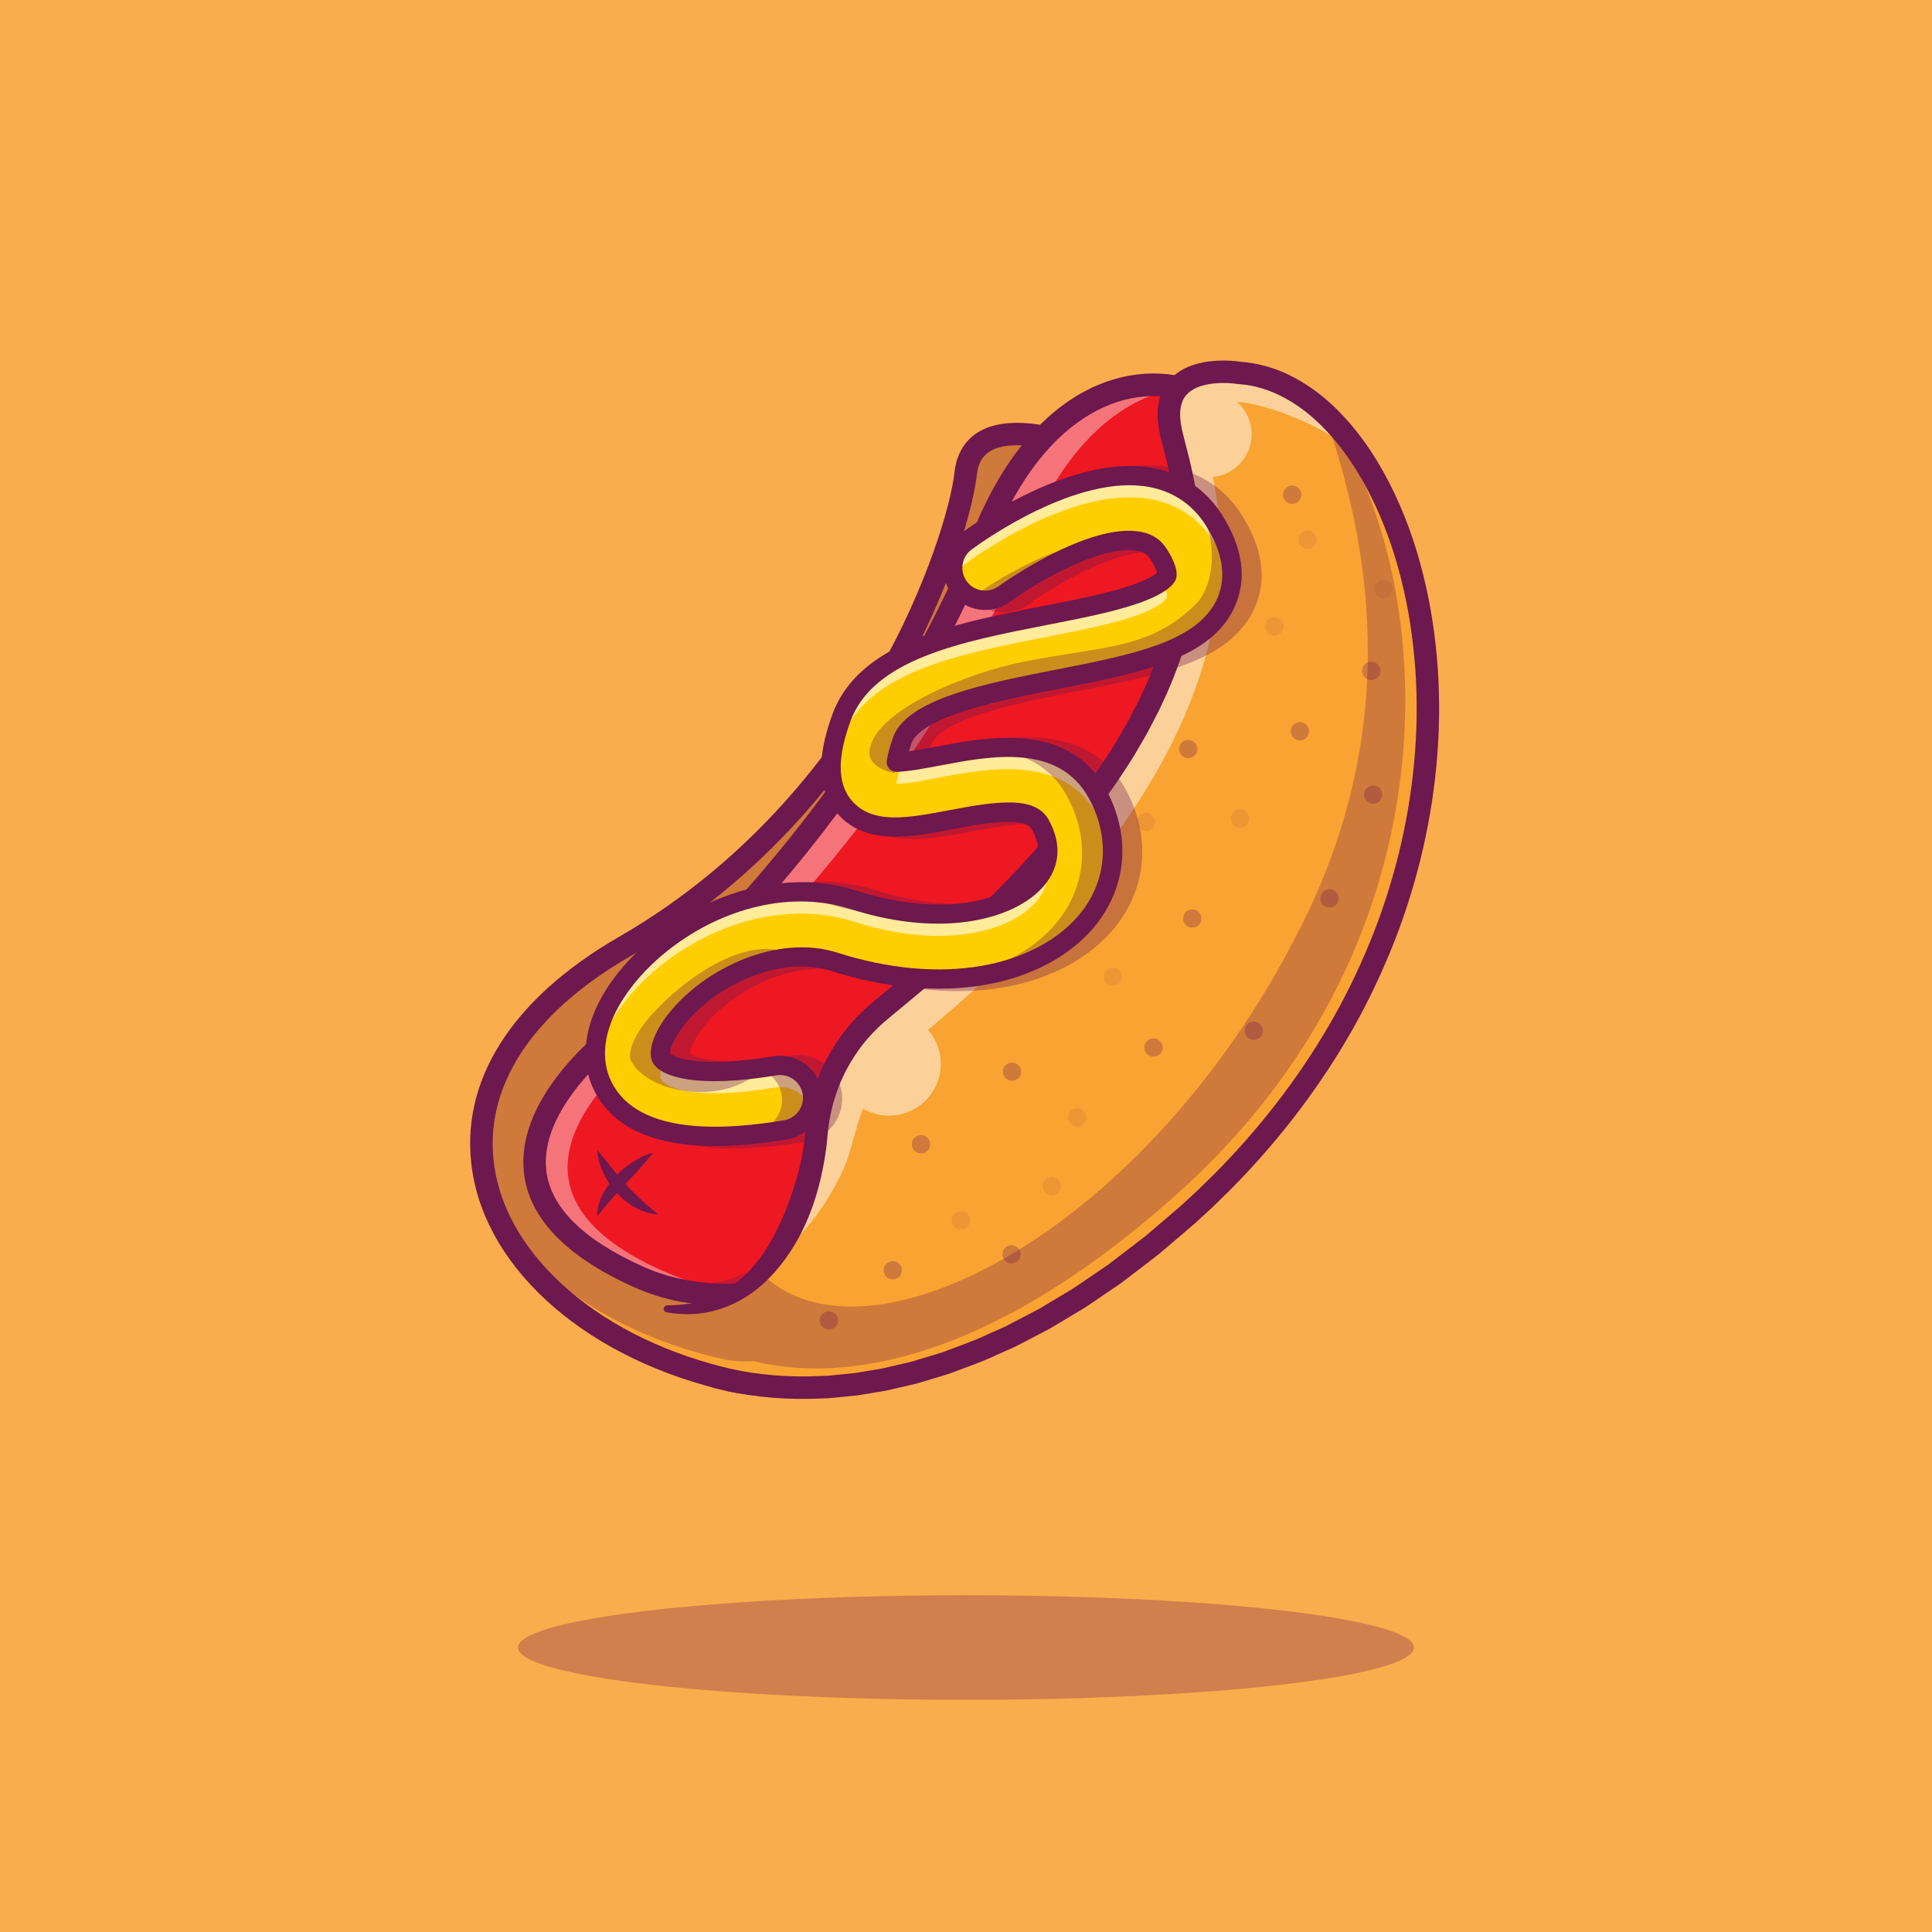 <?xml version="1.0" encoding="utf-8"?>
<!-- Generator: Adobe Illustrator 27.5.0, SVG Export Plug-In . SVG Version: 6.00 Build 0)  -->
<svg version="1.1" id="Layer_1" xmlns="http://www.w3.org/2000/svg" xmlns:xlink="http://www.w3.org/1999/xlink" x="0px" y="0px"
	 viewBox="0 0 4000 4000" style="enable-background:new 0 0 4000 4000;" xml:space="preserve">
<g>
	<g>
		<g>
			<rect style="fill:#FAAD4C;" width="4000" height="4000"/>
		</g>
	</g>
	<g>
		<g style="opacity:0.3;">
			<g>
				<ellipse style="fill:#6D184E;" cx="2000" cy="3411.042" rx="927.534" ry="108.3"/>
			</g>
		</g>
	</g>
	<g>
		<g>
			<g>
				<path style="fill:#F9A332;" d="M2194.072,912.769c0,0-180.458-60.032-194.566,66.545
					c-14.108,126.577-180.887,677.775-705.952,980.264s-292.333,783.146,222.979,899.163S3307.492,1035.241,2194.072,912.769z"/>
			</g>
		</g>
		<g>
			<g>
				<path style="fill:#6D184E;" d="M1563.732,2887.074c-18.15,0-35.586-1.88-52.307-5.645
					c-142.93-32.178-268.916-92.656-364.338-174.897c-95.166-82.021-153.75-179.941-169.414-283.169
					c-27.778-183.032,80.283-354.897,304.273-483.936c275.635-158.794,443.611-385.361,535.989-547.461
					c102.317-179.546,150.82-346.689,158.457-415.229c3.987-35.767,20.283-63.755,47.124-80.933
					c60.701-38.857,158.23-11.226,175.417-5.898c218.481,24.585,361.499,118.516,425.078,279.209
					c136.489,344.98-134.604,925.776-472.939,1321.201c-111.616,130.454-226.824,235.679-333.172,304.302
					C1722.604,2856.113,1637.382,2887.07,1563.732,2887.074z M2105.79,921.83c-21.165,0-41.98,3.389-57.256,13.188
					c-14.995,9.619-23.469,24.951-25.913,46.875c-6.941,62.271-50.205,232.935-164.275,433.101
					c-95.229,167.109-268.503,400.732-553.184,564.736c-206.23,118.809-306.204,273.882-281.501,436.655
					c13.975,92.095,67.156,180.239,153.794,254.912c89.661,77.275,208.677,134.243,344.185,164.751
					c140.881,31.758,368.525-112.344,594.087-375.972c168.286-196.685,315.41-437.192,403.645-659.854
					c99.619-251.392,120.845-463.706,61.384-613.994c-56.96-143.975-187.917-228.198-389.229-250.342
					c-1.631-0.181-3.24-0.532-4.797-1.05C2171.393,929.775,2138.188,921.83,2105.79,921.83z"/>
			</g>
		</g>
		<g>
			<g>
				<path style="fill:#EE1822;" d="M1288.895,2128.382c0,0,500.688-405.422,747.515-1019.662s907.975-266.749,583.875,555.829
					c-332.454,843.781-969.958,1126.263-1297.514,979.446C857.419,2435.415,1288.895,2128.382,1288.895,2128.382z"/>
			</g>
		</g>
		<g style="opacity:0.4;">
			<g>
				<path style="fill:#FFFFFF;" d="M1413.822,2648.368c-516.43-197.284-33.876-515.613-33.876-515.613
					s500.688-405.422,747.515-1019.662c76.315-189.916,192.238-287.856,306.403-308.278
					c-144.983-41.123-318.406,48.26-420.685,302.789c-246.827,614.241-747.515,1019.662-747.515,1019.662
					s-431.476,307.032,33.876,515.613c62.943,28.212,137.36,40.503,218.829,36.074
					C1480.947,2672.933,1446.642,2660.906,1413.822,2648.368z"/>
			</g>
		</g>
		<g>
			<g>
				<path style="fill:#6D184E;" d="M1509.633,2704.506c-71.465,0-137.844-13.057-196.372-39.287
					c-142.393-63.823-219.36-144.429-228.77-239.58c-16.164-163.521,175.208-304.893,190.264-315.737
					c8.784-7.202,130.42-107.9,278.542-277.134c140.93-161.016,335.403-418.838,461.533-732.72
					c118.845-295.752,324.663-367.402,475.933-307.207c108.435,43.149,189.778,151.343,223.171,296.846
					c38.01,165.615,13.11,367.349-72.012,583.389c-186.653,473.735-494.521,827.29-844.663,970.01
					C1697.011,2683.949,1599.315,2704.506,1509.633,2704.506z M1302.391,2147.323c-1.855,1.323-185.505,134.092-171.599,273.833
					c7.69,77.3,75.483,145.132,201.492,201.611c120.271,53.916,279.165,45.825,447.419-22.759
					c338.43-137.944,636.924-482.017,818.943-943.984c103.171-261.855,94.985-446.851,69.951-555.938
					c-29.922-130.376-101.011-226.611-195.034-264.028c-129.817-51.641-308.667,15.298-415.574,281.333
					c-128.721,320.332-326.856,582.935-470.4,746.821c-155.549,177.593-278.884,278.057-284.058,282.246
					C1303.161,2146.757,1302.78,2147.045,1302.391,2147.323L1302.391,2147.323z M1288.895,2128.383h0.049H1288.895z"/>
			</g>
		</g>
		<g>
			<g>
				<g>
					<path style="fill:#6D184E;" d="M1236.646,2381.301c10.58,12.633,20.079,24.709,29.714,36.516
						c9.59,11.793,19.282,23.107,29.246,34.05c9.873,11.063,20.348,21.392,31.338,31.55c2.793,2.48,5.54,5.078,8.31,7.709
						c2.932,2.357,5.837,4.834,8.756,7.386c5.672,5.454,12.171,9.587,18.203,15.591c-4.098-0.248-8.149-0.846-12.231-1.521
						c-2.062-0.294-4.077-0.728-6.129-1.115c-1.996-0.499-3.909-1.189-5.885-1.785c-3.899-1.29-7.814-2.657-11.701-4.143
						c-3.726-1.731-7.403-3.611-11.073-5.544c-14.485-7.98-27.733-18.401-38.684-30.729c-11.087-12.213-20.361-25.967-27.339-40.745
						C1242.35,2413.715,1237.273,2397.91,1236.646,2381.301z"/>
				</g>
			</g>
			<g>
				<g>
					<path style="fill:#6D184E;" d="M1351.51,2386.819c-9.246,12.681-18.966,23.792-28.758,34.644
						c-9.779,10.822-19.726,21.16-29.434,31.563c-9.639,10.449-19.391,20.648-28.776,31.315
						c-9.338,10.745-18.301,21.625-28.014,34.077c-0.587-15.778,4.273-31.3,11.099-45.337c7.046-13.992,16.417-26.505,26.882-37.765
						c10.523-11.224,22.417-20.945,35.167-29.315C1322.524,2397.789,1336.196,2390.676,1351.51,2386.819z"/>
				</g>
			</g>
		</g>
		<g>
			<g>
				<path style="fill:#F9A332;" d="M2564.849,771.898c0,0-174.531-29.081-140.423,122.614
					c32.335,143.806,205.74,545.5-599.055,1195.404c-79.174,63.936-127.206,158.028-135.262,259.474
					c-10.039,126.419-56.439,369.392-275.008,347.334c-163.064-16.456,261.215,522.543,1045.38-182.903
					S2956.947,795.906,2564.849,771.898z"/>
			</g>
		</g>
		<g>
			<g style="opacity:0.3;">
				<g>
					<g style="opacity:0.3;">
						<g>
							
								<ellipse transform="matrix(0.431 -0.902 0.902 0.431 -1146.759 3233.015)" style="fill:#6D184E;" cx="1990.039" cy="2525.759" rx="18.951" ry="18.951"/>
						</g>
					</g>
				</g>
			</g>
			<g style="opacity:0.3;">
				<g>
					<g style="opacity:0.3;">
						<g>
							
								<ellipse transform="matrix(0.94 -0.34 0.34 0.94 -653.966 896.619)" style="fill:#6D184E;" cx="2231.006" cy="2314.028" rx="18.951" ry="18.951"/>
						</g>
					</g>
				</g>
			</g>
			<g style="opacity:0.3;">
				<g>
					<g style="opacity:0.3;">
						<g>
							
								<ellipse transform="matrix(0.431 -0.902 0.902 0.431 -975.575 3362.603)" style="fill:#6D184E;" cx="2178.38" cy="2454.823" rx="18.951" ry="18.951"/>
						</g>
					</g>
				</g>
			</g>
			<g>
				<g>
					<g style="opacity:0.3;">
						<g>
							<circle style="fill:#6D184E;" cx="2095.299" cy="2218.897" r="18.951"/>
						</g>
					</g>
				</g>
			</g>
			<g>
				<g>
					<g style="opacity:0.3;">
						<g>
							
								<ellipse transform="matrix(0.053 -0.999 0.999 0.053 93.827 4438.974)" style="fill:#6D184E;" cx="2387.541" cy="2170.013" rx="18.951" ry="18.951"/>
						</g>
					</g>
				</g>
			</g>
			<g>
				<g>
					<g style="opacity:0.3;">
						<g>
							<circle style="fill:#6D184E;" cx="2468.433" cy="1901.636" r="18.951"/>
						</g>
					</g>
				</g>
			</g>
			<g style="opacity:0.3;">
				<g>
					<g style="opacity:0.3;">
						<g>
							<circle style="fill:#6D184E;" cx="2303.781" cy="2022.024" r="18.951"/>
						</g>
					</g>
				</g>
			</g>
			<g>
				<g>
					<g style="opacity:0.3;">
						<g>
							
								<ellipse transform="matrix(0.757 -0.654 0.654 0.757 -546.197 2251.622)" style="fill:#6D184E;" cx="2751.29" cy="1859.465" rx="18.951" ry="18.951"/>
						</g>
					</g>
				</g>
			</g>
			<g>
				<g>
					<g style="opacity:0.3;">
						<g>
							
								<ellipse transform="matrix(0.997 -0.075 0.075 0.997 -106.578 207.716)" style="fill:#6D184E;" cx="2692.54" cy="1512.72" rx="18.951" ry="18.951"/>
						</g>
					</g>
				</g>
			</g>
			<g style="opacity:0.3;">
				<g>
					<g style="opacity:0.3;">
						<g>
							
								<ellipse transform="matrix(0.997 -0.082 0.082 0.997 -130.126 215.868)" style="fill:#6D184E;" cx="2566.19" cy="1694.057" rx="18.951" ry="18.951"/>
						</g>
					</g>
				</g>
			</g>
			<g>
				<g>
					<g style="opacity:0.3;">
						<g>
							
								<ellipse transform="matrix(0.431 -0.902 0.902 0.431 1.616 3102.178)" style="fill:#6D184E;" cx="2460.488" cy="1549.807" rx="18.951" ry="18.951"/>
						</g>
					</g>
				</g>
			</g>
			<g style="opacity:0.3;">
				<g>
					<g style="opacity:0.3;">
						<g>
							<path style="fill:#6D184E;" d="M2657.235,1297.8c-0.502,10.454-9.384,18.522-19.838,18.02
								c-10.454-0.502-18.522-9.384-18.02-19.838c0.502-10.454,9.384-18.522,19.838-18.02
								C2649.669,1278.464,2657.737,1287.346,2657.235,1297.8z"/>
						</g>
					</g>
				</g>
			</g>
			<g style="opacity:0.3;">
				<g>
					<g style="opacity:0.3;">
						<g>
							<path style="fill:#6D184E;" d="M2883.542,1220.293c-0.502,10.454-9.384,18.522-19.838,18.02
								c-10.454-0.502-18.522-9.384-18.02-19.838c0.502-10.454,9.384-18.522,19.838-18.02
								C2875.977,1200.958,2884.045,1209.839,2883.542,1220.293z"/>
						</g>
					</g>
				</g>
			</g>
			<g>
				<g>
					<g style="opacity:0.3;">
						<g>
							
								<ellipse transform="matrix(0.153 -0.988 0.988 0.153 1255.409 3510.117)" style="fill:#6D184E;" cx="2674.466" cy="1023.025" rx="18.951" ry="18.951"/>
						</g>
					</g>
				</g>
			</g>
			<g>
				<g>
					<g style="opacity:0.3;">
						<g>
							
								<ellipse transform="matrix(0.94 -0.34 0.34 0.94 -243.504 934.55)" style="fill:#6D184E;" cx="2544.452" cy="1161.974" rx="18.951" ry="18.951"/>
						</g>
					</g>
				</g>
			</g>
			<g style="opacity:0.3;">
				<g>
					<g style="opacity:0.3;">
						<g>
							<circle style="fill:#6D184E;" cx="2707.038" cy="1117.202" r="18.951"/>
						</g>
					</g>
				</g>
			</g>
			<g>
				<g>
					<g style="opacity:0.3;">
						<g>
							
								<ellipse transform="matrix(0.757 -0.654 0.654 0.757 -217.378 2193.584)" style="fill:#6D184E;" cx="2837.741" cy="1388.775" rx="18.951" ry="18.951"/>
						</g>
					</g>
				</g>
			</g>
			<g>
				<g>
					<g style="opacity:0.3;">
						<g>
							
								<ellipse transform="matrix(0.105 -0.994 0.994 0.105 909.696 4299.838)" style="fill:#6D184E;" cx="2844.278" cy="1644.399" rx="18.951" ry="18.951"/>
						</g>
					</g>
				</g>
			</g>
			<g>
				<g>
					<g style="opacity:0.3;">
						<g>
							
								<ellipse transform="matrix(0.557 -0.83 0.83 0.557 -621.953 3101.19)" style="fill:#6D184E;" cx="2597.339" cy="2133.866" rx="18.951" ry="18.951"/>
						</g>
					</g>
				</g>
			</g>
			<g>
				<g>
					<g style="opacity:0.3;">
						<g>
							
								<ellipse transform="matrix(0.997 -0.082 0.082 0.997 -187.574 164.05)" style="fill:#6D184E;" cx="1905.846" cy="2368.395" rx="18.951" ry="18.951"/>
						</g>
					</g>
				</g>
			</g>
			<g>
				<g>
					<g style="opacity:0.3;">
						<g>
							
								<ellipse transform="matrix(0.9 -0.436 0.436 0.9 -961.743 1070.713)" style="fill:#6D184E;" cx="1849.05" cy="2628.154" rx="18.951" ry="18.951"/>
						</g>
					</g>
				</g>
			</g>
			<g>
				<g>
					<g style="opacity:0.3;">
						<g>
							
								<ellipse transform="matrix(0.431 -0.902 0.902 0.431 -1489.165 3104.748)" style="fill:#6D184E;" cx="1717.135" cy="2733.115" rx="18.951" ry="18.951"/>
						</g>
					</g>
				</g>
			</g>
			<g>
				<g>
					<g style="opacity:0.3;">
						<g>
							
								<ellipse transform="matrix(0.409 -0.913 0.913 0.409 -1132.05 3445.584)" style="fill:#6D184E;" cx="2092.645" cy="2596.301" rx="18.951" ry="18.951"/>
						</g>
					</g>
				</g>
			</g>
			<g>
				<g>
					<g style="opacity:0.3;">
						<g>
							
								<ellipse transform="matrix(0.409 -0.913 0.913 0.409 -444.33 3125.45)" style="fill:#6D184E;" cx="2189.484" cy="1905.578" rx="18.951" ry="18.951"/>
						</g>
					</g>
				</g>
			</g>
			<g style="opacity:0.3;">
				<g>
					<g style="opacity:0.3;">
						<g>
							
								<ellipse transform="matrix(0.062 -0.998 0.998 0.062 526.973 3964.33)" style="fill:#6D184E;" cx="2372.927" cy="1701.76" rx="18.951" ry="18.951"/>
						</g>
					</g>
				</g>
			</g>
		</g>
		<g style="opacity:0.5;">
			<g>
				<path style="fill:#FFFFFF;" d="M2591.264,903.28c1.359-28.284-10.661-54.071-30.436-71.371
					c74.912,5.118,185.942,59.739,215.556,83.82c-34.723-49.992-74.22-90.122-116.811-118.218
					c-30.495-14.816-62.248-23.624-94.725-25.613c0,0-174.531-29.081-140.423,122.614c32.335,143.806,205.74,545.5-599.055,1195.404
					c-79.174,63.936-127.206,158.027-135.262,259.474c-5.156,64.927-19.911,160.591-62.646,235.311
					c41.954-36.71,82.6-87.552,116.107-157.924c20.076-42.163,25.695-89.764,43.515-131.351
					c14.304,8.248,30.684,13.381,48.313,14.229c59.161,2.841,109.424-42.815,112.266-101.976
					c1.38-28.729-8.743-55.305-26.231-75.426c645.153-538.767,628.356-948.247,589.73-1144.646
					C2554.386,983.285,2589.118,947.972,2591.264,903.28z"/>
			</g>
		</g>
		<g style="opacity:0.35;">
			<g>
				<path style="fill:#6D184E;" d="M2571.174,1066.673c-33.287-53.067-83.493-87.293-145.186-98.975
					c-167.607-31.747-378.63,119.676-402.148,137.049c-40.11,29.638-48.631,86.381-18.997,126.496
					c29.645,40.11,86.386,48.627,126.491,18.996c54.203-40.057,189.241-118.42,260.993-104.806
					c12.018,2.275,19.192,7.142,25.599,17.357c7.191,11.465,10.409,19.156,11.838,23.585c-5.961,4.709-20.456,13.904-52.325,24.73
					c-48.169,16.365-111.972,28.846-179.525,42.059c-190.018,37.179-386.509,75.622-440.79,229.657
					c-20.524,58.251-41.643,142.869,11.678,204.917c59.165,68.838,152.437,51.117,242.644,33.974
					c54.489-10.351,145.691-27.676,160.193-1.057c18.11,33.247,16.618,60.743-4.692,86.533
					c-48.323,58.49-185.17,89.623-353.229,35.949c-189.385-60.469-393.851,39.743-497.974,169.978
					c-72.056,90.137-88.242,184.63-44.414,259.257c37.831,64.41,111.317,99.673,218.413,104.812
					c51.252,2.457,111.263-1.988,178.367-13.211c23.83-3.984,44.678-17.01,58.71-36.675c14.032-19.67,19.564-43.624,15.579-67.448
					c-3.984-23.83-17.005-44.683-36.67-58.715c-19.665-14.027-43.633-19.564-67.453-15.574
					c-153.976,25.747-201.379,1.348-209.937-4.389c0.576-7.991,7.589-28.696,28.695-55.1
					c64.792-81.027,195.313-144.566,301.666-110.609c111.838,35.705,222.431,45.57,319.809,28.504
					c96.1-16.837,177.032-60.009,227.891-121.56c68.355-82.73,77.362-190.502,24.09-288.286
					c-77.585-142.434-249.876-109.691-352.823-90.123c-15.355,2.918-35.442,6.736-53.458,9.405c1.04-3.24,2.208-6.723,3.529-10.467
					c19.899-56.483,191.415-90.038,304.913-112.245c170.257-33.313,317.298-62.081,365.613-173.634
					C2623.289,1199.286,2614.173,1135.232,2571.174,1066.673z"/>
			</g>
		</g>
		<g>
			<g>
				<path style="fill:#6D184E;" d="M1486.327,2827.405c60.508,16.473,124.031,23.202,187.414,22.297l23.796-0.769
					c7.93-0.299,15.873-0.281,23.776-1.3l47.47-4.707l47.145-7.786c3.92-0.701,7.88-1.171,11.767-2.058l11.653-2.719l23.307-5.425
					l23.311-5.41l22.949-6.912l22.947-6.92l11.475-3.455l5.738-1.727l5.624-2.092c29.915-11.379,60.3-21.523,89.262-35.409
					l21.964-9.778c7.271-3.37,14.775-6.228,21.794-10.155l42.711-22.247l21.337-11.16l20.684-12.397l41.378-24.777
					c6.995-3.967,13.622-8.542,20.257-13.103l19.965-13.586l39.939-27.159l76.795-58.809l73.655-62.896l35.52-32.831l34.559-33.818
					c90.804-91.489,170.622-193.789,235.541-304.854c32.605-55.443,60.891-113.345,85.341-172.759
					c24.56-59.388,44.406-120.66,60-182.949c30.887-124.603,43.704-253.887,35.083-381.794
					c-2.254-31.954-5.777-63.794-10.572-95.422c-4.827-31.626-11.323-62.95-19.063-93.912
					c-15.464-61.914-37.312-122.18-66.182-178.486c-28.917-56.128-65.354-108.568-110.892-150.309
					c-22.69-20.874-47.998-38.369-74.973-51.581c-3.319-1.794-6.775-3.22-10.233-4.639l-10.344-4.326l-10.57-3.576l-5.282-1.793
					l-5.379-1.382l-10.749-2.802l-10.895-1.946l-5.444-0.995l-5.495-0.538l-10.984-1.123l-1.281-0.131
					c-0.348-0.035-0.778-0.092-1.121-0.142c-2.029-0.308-5.276-0.714-8.042-0.957c-2.878-0.278-5.8-0.488-8.721-0.641
					c-5.846-0.299-11.709-0.387-17.515-0.223c-11.573,0.411-23.024,1.643-33.517,4.335c-10.432,2.712-20.211,6.495-27.668,11.965
					c-7.496,5.44-13.278,11.852-16.813,20.044c-3.618,8.121-5.342,17.865-5.436,28.404c-0.146,10.598,1.796,21.76,4.187,33.239
					c5.678,24.112,12.903,49.654,18.72,75.474c5.888,25.877,10.851,52.213,14.166,78.835c0.86,6.648,1.403,13.347,2.115,20.018
					l0.989,10.018l0.594,10.059c0.36,6.707,0.863,13.408,1.095,20.12l0.282,20.156c0.21,6.72-0.02,13.434-0.275,20.148l-0.68,20.142
					l-1.647,20.073c-0.583,6.687-0.973,13.4-1.998,20.029c-1.904,13.271-3.164,26.664-5.911,39.779
					c-2.442,13.171-4.705,26.388-8.087,39.33c-12.174,52.115-29.874,102.633-51.28,151.241l-16.796,36.099
					c-5.982,11.823-12.241,23.492-18.354,35.243c-5.924,11.869-12.874,23.109-19.472,34.565
					c-6.735,11.368-13.083,22.997-20.433,33.951c-56.454,89.246-122.06,171.958-193.531,248.585
					c-71.401,76.738-147.545,148.682-226.975,216.462c-19.778,17.042-40.092,33.419-60.113,50.159
					c-9.969,8.28-20.434,16.853-29.305,24.518c-9.177,7.925-17.867,16.411-26.122,25.295
					c-32.993,35.566-58.302,78.301-73.712,124.452c-7.736,23.062-13.085,46.934-15.972,71.112l-0.947,9.084
					c-0.321,2.982-0.642,6.005-0.929,9.556c-0.525,6.829-1.301,13.582-2.104,20.328c-1.771,13.446-3.829,26.818-6.51,40.037
					c-10.128,52.909-26.87,104.965-53.897,152.566c-13.608,23.683-29.4,46.335-47.825,66.959
					c-18.515,20.479-39.735,39.027-63.857,53.134c-23.925,14.324-50.442,24.299-77.558,29.05
					c-27.151,4.711-54.693,4.117-80.951-0.646c-3.943-0.715-6.559-4.491-5.844-8.434c0.635-3.502,3.686-5.958,7.124-5.962
					l0.07,0.001c25.343-0.044,50.318-2.922,73.647-10.339c23.373-7.17,44.991-18.457,64.3-32.716
					c9.702-7.074,18.602-15.233,27.271-23.547c4.125-4.419,8.328-8.728,12.289-13.285c3.785-4.75,7.906-9.126,11.411-14.119
					c14.792-19.21,27.411-40.253,38.244-62.283c11.005-21.953,20.169-44.957,28.467-68.308c8.215-23.383,15.363-47.3,20.64-71.611
					c2.729-12.144,4.72-24.399,6.533-36.627c0.813-6.117,1.609-12.234,2.16-18.325l2.081-20.051
					c3.263-27.307,9.308-54.298,18.068-80.402c17.447-52.233,46.14-100.771,83.677-141.235
					c9.388-10.109,19.281-19.761,29.719-28.782c10.766-9.269,20.379-17.106,30.349-25.399
					c19.757-16.523,39.829-32.698,59.332-49.504c78.349-66.851,153.215-137.627,223.116-212.75
					c69.988-75.013,133.773-155.585,188.226-241.653c7.118-10.583,13.185-21.748,19.667-32.682
					c6.339-11.011,13.054-21.835,18.7-33.188c5.846-11.252,11.853-22.434,17.581-33.739l16.015-34.427
					c20.374-46.279,37.077-94.047,48.499-142.938c3.199-12.158,5.286-24.515,7.578-36.836c2.6-12.28,3.724-24.755,5.524-37.14
					c0.973-6.189,1.315-12.433,1.857-18.66l1.547-18.688l0.62-18.729c0.242-6.241,0.467-12.485,0.259-18.729l-0.256-18.734
					c-0.216-6.24-0.696-12.473-1.026-18.71l-0.543-9.355l-0.929-9.332c-0.669-6.217-1.161-12.449-1.966-18.656
					c-3.096-24.847-7.738-49.53-13.351-74.209c-5.571-24.778-12.504-49.154-18.729-75.514c-2.913-13.856-5.502-28.391-5.348-43.79
					c0.125-15.33,2.579-31.714,9.556-47.328c6.78-15.692,18.853-29.376,32.408-38.921c13.63-9.758,28.585-15.273,43.154-19.065
					c14.651-3.715,29.149-5.201,43.46-5.712c7.154-0.203,14.262-0.096,21.363,0.269c3.552,0.187,7.096,0.442,10.67,0.786
					c3.688,0.35,6.882,0.706,11.26,1.378l-2.399-0.272c35.816,2.614,71.104,11.969,102.74,27.65
					c31.729,15.511,60.646,35.718,86.064,59.069c50.978,46.779,90.061,103.584,120.947,163.425
					c30.778,60.035,53.706,123.521,69.925,188.389c8.113,32.438,14.892,65.187,19.931,98.182
					c5.007,32.996,8.674,66.163,11.015,99.415c8.961,133.073-4.365,267.084-36.353,396.146
					c-16.147,64.512-36.701,127.928-62.097,189.358c-25.286,61.456-54.54,121.302-88.204,178.561
					c-67.038,114.702-149.354,220.133-242.706,314.186l-35.516,34.756l-36.48,33.717l-75.465,64.442
					c-26.177,20.273-52.521,40.363-78.884,60.405l-41.127,27.988l-20.568,13.987c-6.836,4.692-13.664,9.397-20.89,13.51
					l-42.736,25.599l-21.373,12.791l-22.093,11.573l-44.251,23.036c-7.267,4.049-15.072,7.051-22.622,10.549l-22.819,10.165
					c-30.067,14.375-61.756,25.034-92.939,36.846l-5.864,2.174l-5.996,1.813l-11.992,3.623l-23.987,7.236l-23.997,7.202
					l-24.438,5.696l-24.441,5.682l-12.221,2.836c-4.078,0.925-8.249,1.436-12.369,2.174l-49.593,8.175l-50.093,4.979
					c-8.329,1.051-16.753,1.061-25.149,1.382l-25.201,0.811c-67.219,0.94-134.941-6.111-200.654-24.017
					c-12.393-3.376-19.701-16.161-16.324-28.553c3.377-12.393,16.161-19.701,28.553-16.324L1486.327,2827.405z"/>
			</g>
		</g>
		<g>
			<g>
				<g>
					<g>
						<path style="fill:#FFCE00;" d="M1452.892,2352.131c-98.928-4.747-165.748-35.94-199.473-93.361
							c-38.681-65.86-23.178-150.765,42.524-232.956c99.156-124.02,293.369-219.608,472.736-162.342
							c186.17,59.453,326.576,19.231,378.231-43.293c27.377-33.129,29.791-70.972,7.186-112.472
							c-20.957-38.463-92.989-28.145-184.961-10.665c-87.556,16.638-170.261,32.355-220.663-26.286
							c-45.463-52.904-25.981-129.225-7.376-182.028c49.859-141.491,239.713-178.638,423.319-214.562
							c68.358-13.371,132.922-26.006,182.54-42.862c59.177-20.104,67.896-36.873,68.697-38.719
							c1.637-3.782,0.402-17.843-15.988-43.977c-9.889-15.768-22.529-24.357-40.977-27.85
							c-85.514-16.192-233.917,75.536-279.14,108.952c-29.846,22.053-71.913,15.727-93.966-14.114
							c-22.048-29.844-15.732-71.913,14.114-93.966c22.674-16.751,226.093-162.817,383.995-132.903
							c55.173,10.447,100.06,41.044,129.813,88.482c38.685,61.677,47.251,118.463,25.455,168.783
							c-43.449,100.321-184.926,128.003-348.74,160.054c-132.795,25.981-298.063,58.316-322.383,127.34
							c-7.501,21.287-10.738,35.558-12.074,44.645c22.363-0.477,60.865-7.794,88.286-13.005
							c102.972-19.569,258.582-49.139,328.055,78.4c48.559,89.137,40.482,187.21-21.596,262.347
							c-47.335,57.284-123.323,97.581-213.975,113.464c-93.685,16.42-200.445,6.822-308.724-27.752
							c-115.869-36.998-257.203,31.062-326.903,118.24c-29.644,37.085-38.412,69.408-31.612,80.993
							c10.216,17.393,72.457,43.117,234.853,15.96c36.611-6.129,71.23,18.586,77.35,55.186c6.12,36.595-18.586,71.23-55.186,77.35
							C1560.488,2350.219,1502.621,2354.514,1452.892,2352.131z"/>
					</g>
				</g>
			</g>
			<g style="opacity:0.6;">
				<g>
					<path style="fill:#FFFFFF;" d="M1741.096,1533.727c49.858-141.492,239.713-178.639,423.319-214.562
						c68.359-13.372,132.922-26.006,182.54-42.861c59.177-20.104,67.896-36.873,68.697-38.719
						c1.418-3.276,0.663-14.285-10.217-34.156c-9.209,7.09-26.44,16.991-58.48,27.876c-49.617,16.855-114.181,29.49-182.54,42.861
						c-183.606,35.923-373.461,73.07-423.319,214.562c-12.238,34.733-24.85,79.641-19.113,121.368
						C1725.161,1582.795,1733.198,1556.14,1741.096,1533.727z"/>
				</g>
			</g>
			<g style="opacity:0.6;">
				<g>
					<path style="fill:#FFFFFF;" d="M1999.694,1166.628c22.674-16.75,226.093-162.816,383.995-132.903
						c55.173,10.448,100.06,41.045,129.813,88.483c19.421,30.963,31.24,60.692,35.448,88.992
						c6.367-41.234-5.429-86.132-35.448-133.992c-29.753-47.438-74.64-78.035-129.813-88.483
						c-157.902-29.913-361.321,116.152-383.995,132.903c-24.379,18.014-33.038,49.376-23.385,76.528
						C1980.631,1185.968,1988.51,1174.893,1999.694,1166.628z"/>
				</g>
			</g>
			<g style="opacity:0.6;">
				<g>
					<path style="fill:#FFFFFF;" d="M1944.046,1565.024c-22.807,4.335-53.251,10.112-75.727,12.212
						c-0.146,0.387-0.348,0.759-0.485,1.147c-7.5,21.288-10.738,35.559-12.074,44.646c22.363-0.477,60.865-7.794,88.286-13.005
						c102.972-19.569,258.582-49.139,328.055,78.4c17.009,31.224,27.042,63.542,30.267,95.59
						c4.704-46.329-5.238-94.644-30.267-140.59C2202.628,1515.885,2047.018,1545.455,1944.046,1565.024z"/>
				</g>
			</g>
			<g style="opacity:0.6;">
				<g>
					<path style="fill:#FFFFFF;" d="M1295.943,2070.813c99.156-124.02,293.369-219.608,472.736-162.341
						c186.17,59.453,326.576,19.231,378.231-43.293c20.435-24.729,26.946-52.087,19.54-81.631
						c-3.453,12.759-9.922,24.991-19.54,36.631c-51.655,62.524-192.061,102.747-378.231,43.293
						c-179.367-57.267-373.58,38.322-472.736,162.341c-48.341,60.474-69.469,122.407-61.872,177.152
						C1239.635,2160.408,1260.447,2115.217,1295.943,2070.813z"/>
				</g>
			</g>
			<g style="opacity:0.6;">
				<g>
					<path style="fill:#FFFFFF;" d="M1604.144,2206.676c-144.435,24.154-209.603,6.478-229.447-9.965
						c-7.952,18.036-9.425,32.158-5.406,39.005c10.215,17.394,72.457,43.116,234.853,15.959
						c32.664-5.468,63.683,13.649,74.35,43.821c3.731-10.436,4.958-21.929,3-33.634
						C1675.374,2225.262,1640.755,2200.547,1604.144,2206.676z"/>
				</g>
			</g>
			<g style="opacity:0.35;">
				<g>
					<g>
						<path style="fill:#6D184E;" d="M1337.721,2114.45c-29.644,37.086-37.532,68.935-31.612,80.993
							c30.875,62.883,174.184,95.638,261.073,28.233c-110.014,9.764-205.677-19.166-214.239-33.745
							c-6.801-11.585,1.967-43.908,31.611-80.993c45.966-57.493,163.436-120.512,243.863-136.726
							C1531.041,1934.764,1392.578,2045.837,1337.721,2114.45z"/>
					</g>
				</g>
				<g>
					<g>
						<path style="fill:#6D184E;" d="M1952.787,1696.255c18.871-3.587,36.885-6.861,53.808-9.485
							c-28.802,1.91-63.054,7.853-100.642,14.997c-17.089,3.247-33.989,6.451-50.504,9.083
							C1886.138,1708.904,1919.099,1702.657,1952.787,1696.255z"/>
					</g>
				</g>
				<g>
					<g>
						<path style="fill:#6D184E;" d="M1752.332,1862.686c-59.888-19.12-121.418-21.13-180.525-10.801
							c44.369-2.595,89.479,2.198,133.692,16.313c96.445,30.8,180.561,34.806,246.466,22.862
							C1894.684,1894.366,1827.22,1886.602,1752.332,1862.686z"/>
					</g>
				</g>
				<g>
					<g>
						<path style="fill:#6D184E;" d="M2007.111,1240.095c18.748,4.636,39.34,1.203,56.088-11.171
							c34.993-25.858,131.752-86.591,213.363-105.261c-86.96-1.706-218.155,79.706-260.197,110.773
							C2013.399,1236.627,2010.287,1238.459,2007.111,1240.095z"/>
					</g>
				</g>
				<g>
					<g>
						<path style="fill:#6D184E;" d="M1987.997,1553.627c84.27-6.64,173.048,6.636,220.922,94.525
							c48.559,89.137,40.482,187.21-21.596,262.347c-47.335,57.284-123.323,97.581-213.975,113.464
							c-1.742,0.305-3.52,0.538-5.271,0.825c17.747-1.273,35.146-3.365,52.105-6.337c90.652-15.883,166.641-56.18,213.975-113.464
							c62.078-75.136,70.154-173.21,21.596-262.347C2198.858,1538.192,2084.21,1539.122,1987.997,1553.627z"/>
					</g>
				</g>
				<g>
					<g>
						<path style="fill:#6D184E;" d="M1587.797,2205.891c-10.945,1.83-21.398,3.402-31.448,4.77
							c31.415,1.988,58.337,25.952,62.391,58.879c4.442,36.086-21.862,68.815-57.732,74.751c-9.358,1.548-18.506,2.92-27.539,4.196
							c24.19-2.258,49.642-5.571,76.492-10.061c36.6-6.12,61.306-40.754,55.186-77.35
							C1659.026,2224.477,1624.407,2199.762,1587.797,2205.891z"/>
					</g>
				</g>
				<g>
					<g>
						<path style="fill:#6D184E;" d="M2483.663,1057.427c38.542,61.678,30.931,154.641-7.887,193.29
							c-93.634,93.225-188.02,86.287-351.834,118.337c-132.795,25.981-294.969,100.032-319.29,169.056
							c-0.075,0.213-0.133,0.432-0.224,0.636c-22.672,50.921,47.488,61.898,48.278,61.767c-0.062,0.001-8.72-46.628-1.22-67.915
							c24.321-69.024,189.589-101.359,322.383-127.34c163.814-32.051,305.291-59.732,348.74-160.054
							c21.795-50.32,13.229-107.106-25.455-168.783C2492.965,1069.741,2488.441,1063.432,2483.663,1057.427z"/>
					</g>
				</g>
			</g>
			<g>
				<g>
					<g>
						<path style="fill:#6D184E;" d="M1480.041,2372.758c-9.646,0-19.011-0.215-28.108-0.654
							c-105.93-5.083-178.521-39.805-215.759-103.208c-43.108-73.398-27.017-166.548,44.148-255.571
							c103.425-129.36,306.47-228.916,494.441-168.906c177.319,56.631,309.221,20.532,356.731-36.978
							c22.266-26.948,23.867-55.601,5.039-90.171c-15.642-28.706-104.719-11.777-163.662-0.581
							c-89.294,16.973-181.624,34.517-239.565-32.896c-52.217-60.767-31.328-144.224-11.072-201.714
							c53.66-152.28,249.221-190.542,438.342-227.544c67.646-13.228,131.541-25.728,179.946-42.168
							c35.356-12.012,49.814-22.134,55.012-26.685c-1.143-4.307-4.272-12.832-12.813-26.45
							c-6.951-11.079-14.734-16.357-27.759-18.828c-72.732-13.765-208.953,65.064-263.528,105.391
							c-38.672,28.574-93.372,20.352-121.939-18.315c-28.569-38.667-20.354-93.369,18.313-121.934
							c23.396-17.285,233.362-167.974,399.605-136.47c60.784,11.509,110.244,45.225,143.032,97.505
							c42.395,67.593,51.433,130.63,26.865,187.358c-47.632,109.98-193.894,138.599-363.252,171.733
							c-114.229,22.349-286.841,56.118-307.363,114.355c-2.024,5.752-3.704,10.908-5.095,15.508
							c19.302-2.676,41.79-6.948,58.616-10.142c102.166-19.429,272.998-51.88,349.448,88.462
							c52.607,96.572,43.73,202.983-23.743,284.653c-50.366,60.957-130.605,103.726-225.94,120.43
							c-96.86,16.953-206.914,7.153-318.259-28.403c-107.673-34.37-239.727,29.785-305.2,111.675
							c-24.058,30.103-29.8,52.603-29.431,58.994c8.281,8.247,63.887,30.806,213.755,5.742c22.959-3.848,46.067,1.484,65.024,15.02
							c18.955,13.525,31.509,33.628,35.349,56.602c7.93,47.412-24.194,92.437-71.611,100.371
							C1574.645,2368.129,1524.476,2372.758,1480.041,2372.758z M1657.479,1866.391c-137.307,0-270.327,77.368-345.916,171.914
							c-60.242,75.356-75.149,152.021-40.898,210.337c29.966,51.021,91.597,79.116,183.186,83.511l0,0
							c48.169,2.295,105.076-1.953,169.158-12.666c25.662-4.292,43.049-28.662,38.757-54.321
							c-2.078-12.437-8.872-23.32-19.131-30.64c-10.259-7.324-22.754-10.215-35.191-8.125
							c-161.394,26.982-237.751,4.492-255.4-25.557c-12.754-21.724,0.293-62.393,33.235-103.608
							c73.921-92.461,224.521-164.434,348.611-124.805c105.21,33.599,208.672,42.974,299.187,27.104
							c85.962-15.059,157.705-52.886,202.009-106.504c56.682-68.608,63.955-158.345,19.451-240.044
							c-62.5-114.736-203.677-87.905-306.755-68.315c-28.582,5.43-67.59,12.842-91.594,13.354
							c-5.833,0.122-11.526-2.349-15.422-6.763c-3.894-4.409-5.65-10.317-4.792-16.143c1.924-13.086,6.296-29.365,12.996-48.384
							c28.122-79.81,192.434-111.958,337.405-140.322c158.276-30.967,294.966-57.71,334.233-148.374
							c19.016-43.906,10.925-94.443-24.048-150.21c-26.716-42.593-67.034-70.068-116.589-79.458
							c-149.575-28.325-346.436,113.12-368.391,129.341c-20.928,15.464-25.374,45.068-9.912,65.996
							c15.464,20.928,45.073,25.371,65.996,9.917c1.814-1.338,184.412-133.359,294.744-112.524
							c24.058,4.561,41.279,16.279,54.202,36.875c12.007,19.146,24.771,45.542,17.393,62.559
							c-4.224,9.766-20.325,29.224-80.613,49.702c-50.955,17.309-116.13,30.059-185.134,43.555
							c-178.086,34.844-362.236,70.869-408.296,201.577c-16.953,48.125-35.02,117.314,3.682,162.349
							c42.866,49.873,116.501,35.879,201.76,19.673c103.443-19.653,178.787-29.673,206.257,20.742
							c26.523,48.696,23.296,95.303-9.329,134.785c-55.808,67.549-204.695,111.88-399.734,49.604
							C1727.868,1871.435,1692.531,1866.391,1657.479,1866.391z"/>
					</g>
				</g>
			</g>
		</g>
		<g>
			<g style="opacity:0.3;">
				<g>
					<path style="fill:#6D184E;" d="M2836.081,1026.945c1.916,4.291,3.821,8.6,5.69,12.968
						C2839.902,1035.542,2837.996,1031.238,2836.081,1026.945z"/>
				</g>
			</g>
			<g style="opacity:0.3;">
				<g>
					<path style="fill:#6D184E;" d="M2849.168,1057.717c0.865,2.147,1.705,4.333,2.559,6.497
						C2850.873,1062.051,2850.034,1059.865,2849.168,1057.717z"/>
				</g>
			</g>
			<g style="opacity:0.3;">
				<g>
					<path style="fill:#6D184E;" d="M2834.154,1022.612c0.649,1.433,1.283,2.891,1.927,4.332
						C2835.437,1025.503,2834.803,1024.045,2834.154,1022.612z"/>
				</g>
			</g>
			<g style="opacity:0.3;">
				<g>
					<path style="fill:#6D184E;" d="M2844.054,1045.364c1.72,4.094,3.437,8.195,5.114,12.354
						C2847.49,1053.557,2845.773,1049.459,2844.054,1045.364z"/>
				</g>
			</g>
			<g style="opacity:0.3;">
				<g>
					<path style="fill:#6D184E;" d="M2841.771,1039.912c0.771,1.803,1.521,3.636,2.283,5.452
						C2843.291,1043.55,2842.541,1041.714,2841.771,1039.912z"/>
				</g>
			</g>
			<g style="opacity:0.3;">
				<g>
					<path style="fill:#6D184E;" d="M2827.86,1009.065c2.121,4.475,4.225,8.982,6.294,13.547
						C2832.086,1018.044,2829.981,1013.542,2827.86,1009.065z"/>
				</g>
			</g>
			<g style="opacity:0.3;">
				<g>
					<path style="fill:#6D184E;" d="M2826.742,1006.658c0.032,0.078,0.063,0.16,0.095,0.238c0.343,0.719,0.682,1.448,1.023,2.169
						C2827.483,1008.27,2827.12,1007.45,2826.742,1006.658z"/>
				</g>
			</g>
			<g style="opacity:0.3;">
				<g>
					<path style="fill:#6D184E;" d="M2873.422,1124.946c0.919,2.856,1.864,5.681,2.764,8.562
						C2875.286,1130.627,2874.341,1127.803,2873.422,1124.946z"/>
				</g>
			</g>
			<g style="opacity:0.3;">
				<g>
					<path style="fill:#6D184E;" d="M2876.186,1133.508c2.064,6.606,4.081,13.273,6.041,20.002
						C2880.267,1146.781,2878.251,1140.115,2876.186,1133.508z"/>
				</g>
			</g>
			<g style="opacity:0.3;">
				<g>
					<path style="fill:#6D184E;" d="M2869.848,1113.914c1.218,3.645,2.388,7.349,3.574,11.033
						C2872.235,1121.262,2871.066,1117.557,2869.848,1113.914z"/>
				</g>
			</g>
			<g style="opacity:0.3;">
				<g>
					<path style="fill:#6D184E;" d="M2851.727,1064.214c1.545,3.914,3.093,7.822,4.599,11.791
						C2854.82,1072.035,2853.271,1068.129,2851.727,1064.214z"/>
				</g>
			</g>
			<g style="opacity:0.3;">
				<g>
					<path style="fill:#6D184E;" d="M2859.125,1083.573c1.375,3.712,2.759,7.411,4.099,11.169
						C2861.884,1090.983,2860.499,1087.285,2859.125,1083.573z"/>
				</g>
			</g>
			<g style="opacity:0.3;">
				<g>
					<path style="fill:#6D184E;" d="M2866.299,1103.616c1.187,3.428,2.391,6.833,3.549,10.298
						C2868.69,1110.449,2867.486,1107.045,2866.299,1103.616z"/>
				</g>
			</g>
			<g style="opacity:0.3;">
				<g>
					<path style="fill:#6D184E;" d="M2856.326,1076.005c0.948,2.501,1.865,5.045,2.799,7.568
						C2858.191,1081.051,2857.275,1078.505,2856.326,1076.005z"/>
				</g>
			</g>
			<g style="opacity:0.3;">
				<g>
					<path style="fill:#6D184E;" d="M2863.224,1094.742c1.045,2.931,2.051,5.914,3.075,8.873
						C2865.275,1100.657,2864.269,1097.673,2863.224,1094.742z"/>
				</g>
			</g>
			<g style="opacity:0.3;">
				<g>
					<path style="fill:#6D184E;" d="M1976.187,1153.511l22.405-20.002l46.145-30.735c62.273-117.542,107.07-182.715,117.923-198.015
						c-52.337-10.677-152.77-18.608-163.154,74.556c-6.684,59.969-47.677,215.267-144.766,394.254l75.689-32.501
						c18.882-43.297,37.23-83.268,54.818-120.032l-3.85-1.65L1976.187,1153.511z"/>
				</g>
			</g>
			<g style="opacity:0.3;">
				<g>
					<path style="fill:#6D184E;" d="M2826.837,1006.896c-22.936-48.068-48.83-90.783-76.837-126.896
						c78.259,232.17,154.38,602.051-45,1015c-317.412,657.417-930,970-1139.742,729.258
						c-163.976,97.378-468.931-4.943-456.533-263.06c2.006-41.768,52.977-108.481,128.681-190.22l-0.76-13.567L1255,2085
						l54.437-81.927L1400,1930l101.851-48.857l28.837-6.917c72.93-73.976,145.461-150.339,208.461-225.369l-5.02-4.458l-4.055-75.67
						c-105.664,141.567-247.996,282.24-436.521,390.848c-269.326,155.157-339.217,357.183-273.915,532.839
						c76.155,147.158,248.804,269.971,476.894,321.323c20.225,4.553,41.624,5.933,64.002,4.387
						c183.504,45.325,486.394,4.739,879.948-349.307C2961.111,2000.455,2977.721,1373.854,2826.837,1006.896z"/>
				</g>
			</g>
		</g>
	</g>
</g>
</svg>
